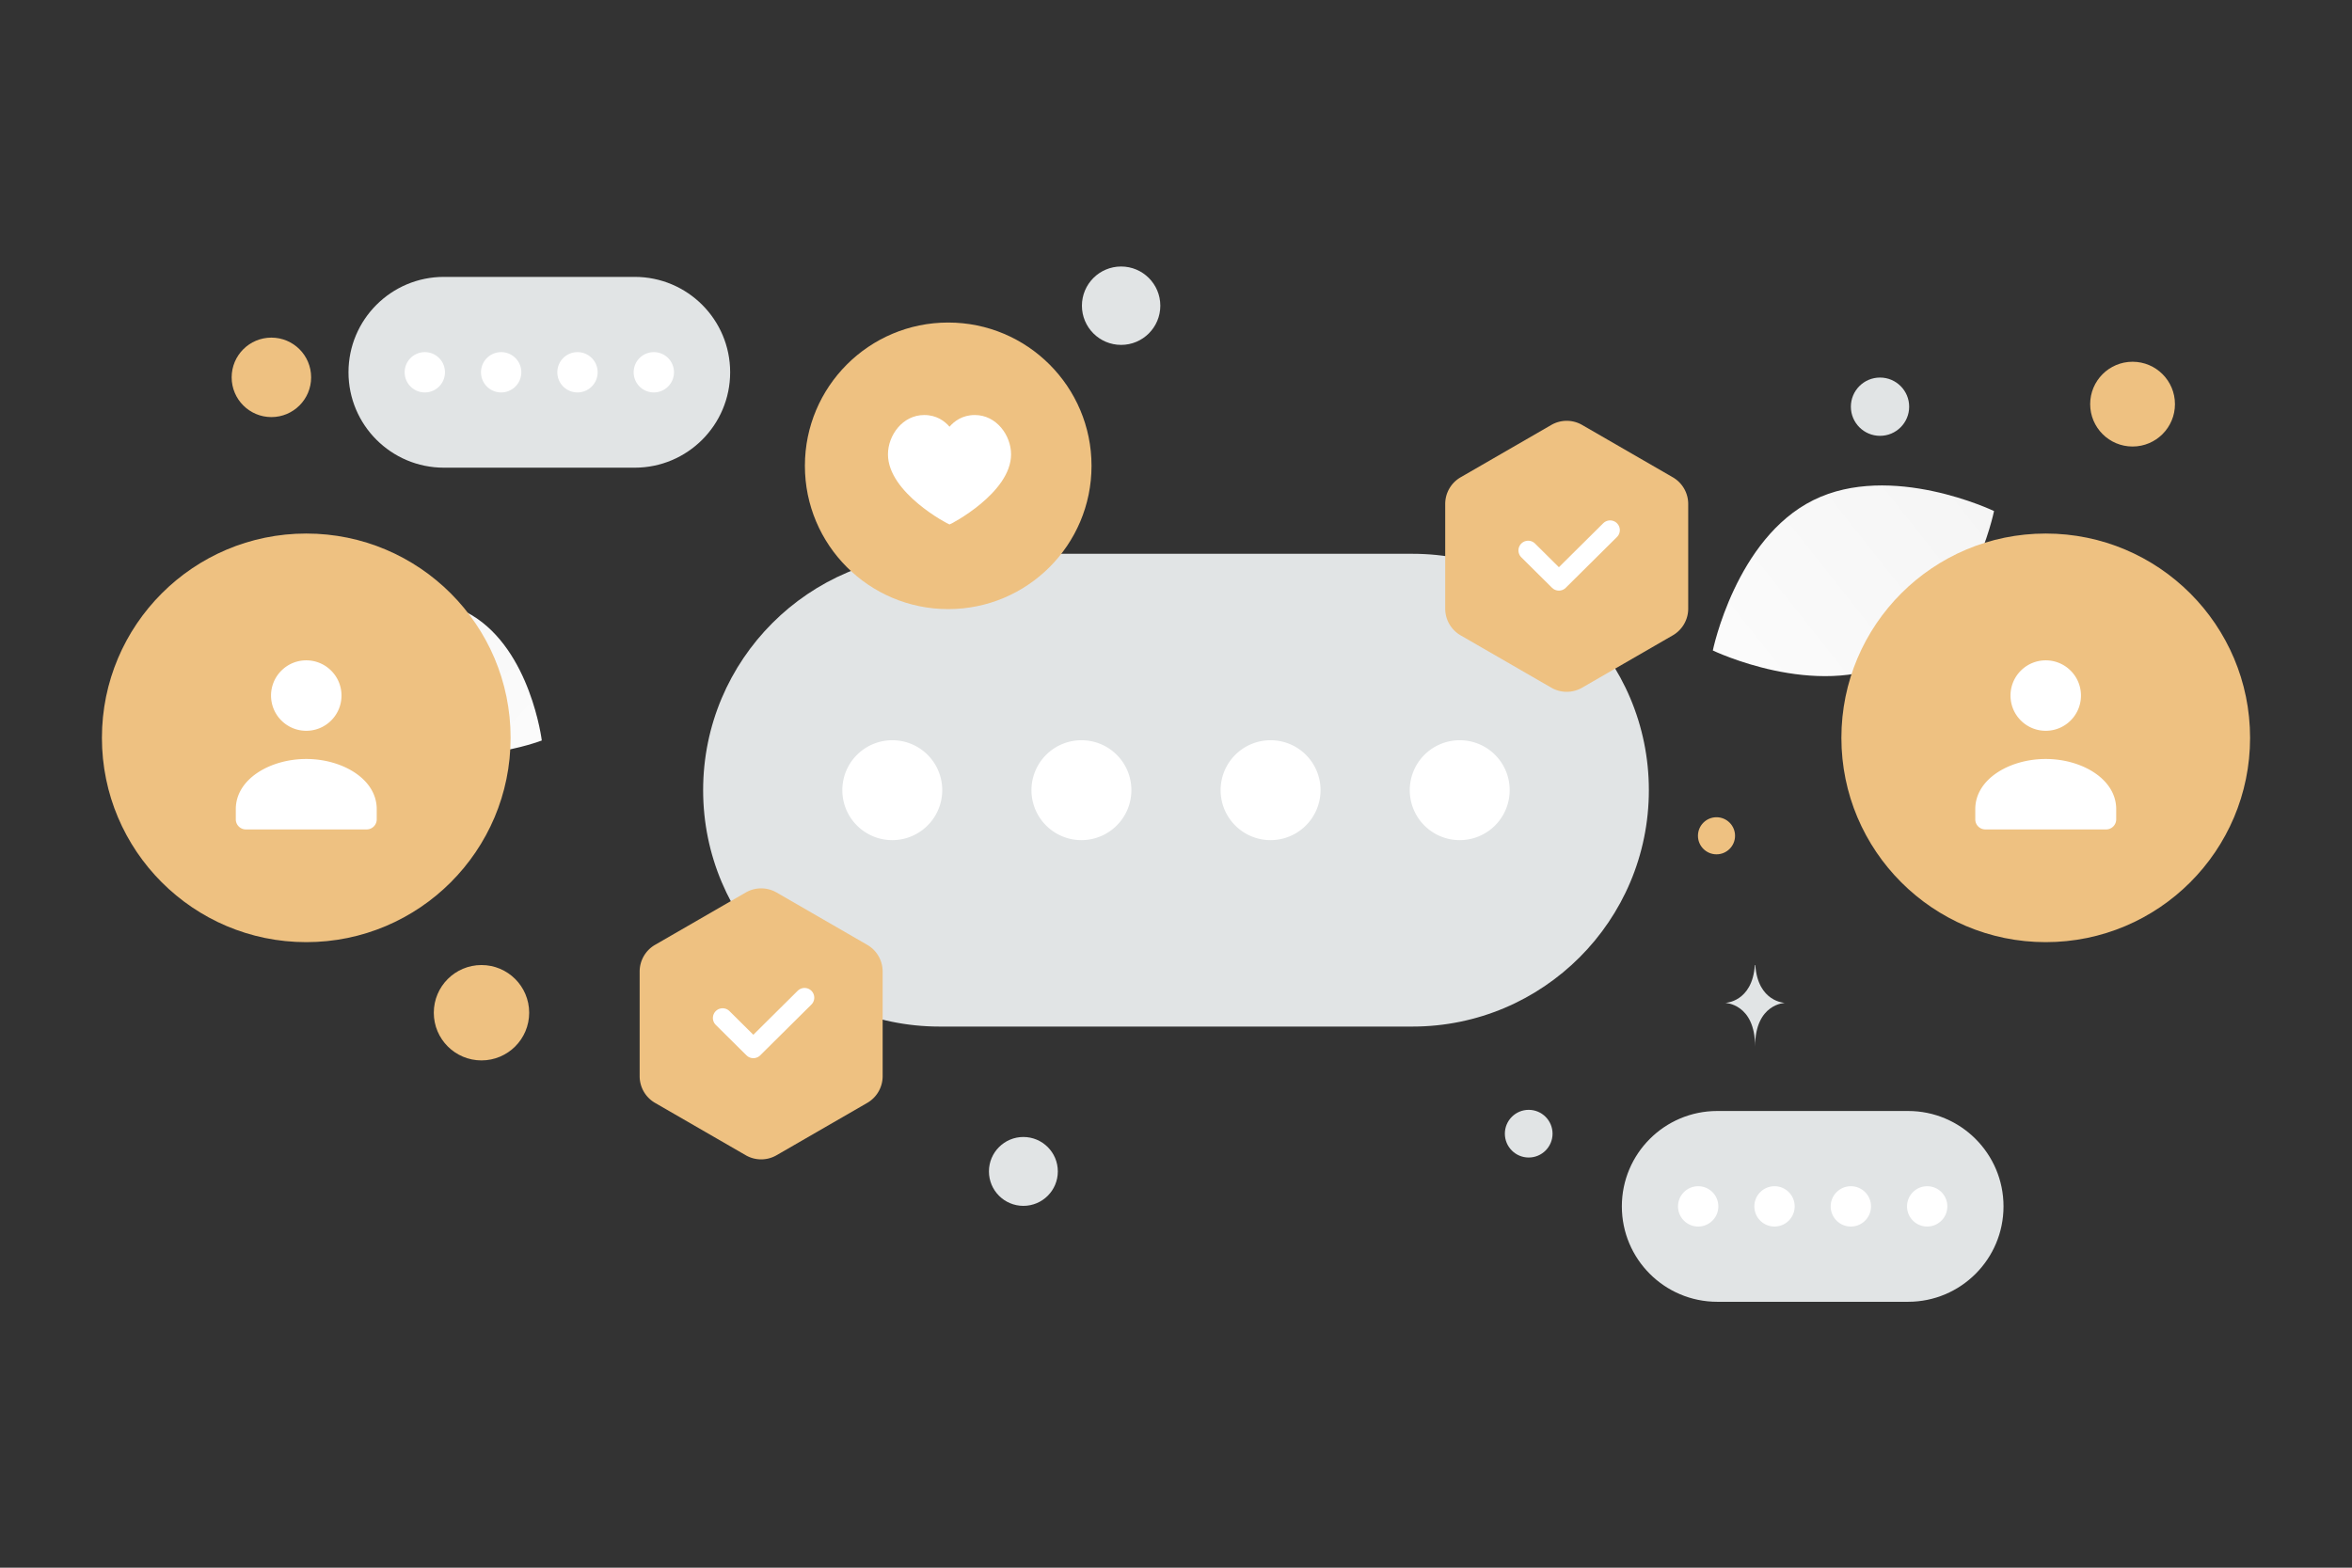 <svg width="900" height="600" viewBox="0 0 900 600" fill="none" xmlns="http://www.w3.org/2000/svg"><rect x="0" y="0" width="900" height="600" fill="#333333" stroke="none"/><path fill="transparent" d="M0 0h900v600H0z"/><path d="M724.555 253.169c-29.708 14.737-69.138-4.212-69.138-4.212s8.763-42.834 38.487-57.55c29.708-14.737 69.123 4.191 69.123 4.191s-8.763 42.834-38.472 57.571z" fill="url(#a)"/><path d="M152.3 282.382c22.599 13.545 55.021 1.024 55.021 1.024s-4.239-34.476-26.852-48.005c-22.599-13.544-55.007-1.039-55.007-1.039s4.239 34.476 26.838 48.02z" fill="url(#b)"/><circle cx="816.033" cy="154.674" r="16.221" transform="rotate(180 816.033 154.674)" fill="#eec181"/><circle cx="184.243" cy="387.601" r="18.249" transform="rotate(180 184.243 387.601)" fill="#eec181"/><circle r="15.207" transform="matrix(-1 0 0 1 103.851 144.424)" fill="#eec181"/><circle r="7.097" transform="matrix(-1 0 0 1 656.824 319.878)" fill="#eec181"/><circle r="9.124" transform="matrix(-1 0 0 1 584.964 433.892)" fill="#E1E4E5"/><circle r="13.18" transform="matrix(-1 0 0 1 391.601 448.338)" fill="#E1E4E5"/><circle r="10.031" transform="matrix(-1 0 0 1 198.91 144.531)" fill="#E1E4E5"/><circle r="11.152" transform="matrix(-1 0 0 1 719.396 155.654)" fill="#E1E4E5"/><circle r="10.014" transform="scale(1 -1) rotate(-75 -134.305 -230.542)" fill="#E1E4E5"/><circle r="15" transform="matrix(-1 0 0 1 429 117)" fill="#E1E4E5"/><ellipse rx="10.248" ry="8.199" transform="matrix(-1 0 0 1 680.136 468.788)" fill="#E1E4E5"/><path d="M772.601 272.086h.156c.921 13.058 10.632 13.259 10.632 13.259s-10.708.209-10.708 15.296c0-15.087-10.708-15.296-10.708-15.296s9.706-.201 10.628-13.259zm-101.097 97.266h.167c.987 14.268 11.39 14.488 11.39 14.488s-11.471.228-11.471 16.715c0-16.487-11.472-16.715-11.472-16.715s10.399-.22 11.386-14.488z" fill="#E1E4E5"/><path fill-rule="evenodd" clip-rule="evenodd" d="M540.472 392.897H359.528c-49.958 0-90.471-40.513-90.471-90.471 0-49.959 40.513-90.472 90.471-90.472h180.944c49.958 0 90.471 40.513 90.471 90.472 0 49.958-40.513 90.471-90.471 90.471z" fill="#E1E4E5"/><path d="M562.981 302.408a4.382 4.382 0 0 0-4.415-4.397 4.409 4.409 0 0 0-4.415 4.415 4.41 4.41 0 0 0 4.415 4.415 4.414 4.414 0 0 0 4.415-4.433m-72.377 0a4.383 4.383 0 0 0-4.415-4.397 4.409 4.409 0 0 0-4.415 4.415 4.41 4.41 0 0 0 4.415 4.415 4.426 4.426 0 0 0 4.415-4.433m-72.378 0a4.382 4.382 0 0 0-4.415-4.397 4.41 4.41 0 0 0-4.415 4.415 4.41 4.41 0 0 0 4.415 4.415 4.425 4.425 0 0 0 4.415-4.433m-72.377 0a4.382 4.382 0 0 0-4.415-4.397 4.409 4.409 0 0 0-4.415 4.415 4.41 4.41 0 0 0 4.415 4.415 4.425 4.425 0 0 0 4.415-4.433" stroke="#fff" stroke-width="29.403" stroke-linecap="round" stroke-linejoin="round"/><path fill-rule="evenodd" clip-rule="evenodd" d="M730.139 498.232h-73.023c-20.162 0-36.512-16.35-36.512-36.512s16.35-36.512 36.512-36.512h73.023c20.162 0 36.512 16.35 36.512 36.512s-16.35 36.512-36.512 36.512z" fill="#E1E4E5"/><path d="M739.223 461.713a1.77 1.77 0 0 0-1.781-1.775 1.78 1.78 0 0 0-1.782 1.782 1.781 1.781 0 1 0 3.563-.007m-29.209 0a1.77 1.77 0 0 0-1.782-1.775 1.78 1.78 0 0 0-1.782 1.782 1.78 1.78 0 0 0 1.782 1.782c.979 0 1.782-.796 1.782-1.789m-29.21 0a1.77 1.77 0 0 0-1.781-1.775 1.78 1.78 0 0 0-1.782 1.782 1.78 1.78 0 0 0 1.782 1.782c.978 0 1.781-.796 1.781-1.789m-29.209 0a1.77 1.77 0 0 0-1.782-1.775 1.78 1.78 0 0 0-1.782 1.782 1.78 1.78 0 0 0 1.782 1.782c.979 0 1.782-.796 1.782-1.789" stroke="#fff" stroke-width="11.866" stroke-linecap="round" stroke-linejoin="round"/><path fill-rule="evenodd" clip-rule="evenodd" d="M242.884 178.996h-73.023c-20.162 0-36.512-16.35-36.512-36.511 0-20.162 16.35-36.512 36.512-36.512h73.023c20.162 0 36.512 16.35 36.512 36.512 0 20.161-16.35 36.511-36.512 36.511z" fill="#E1E4E5"/><path d="M251.969 142.477c0-.986-.796-1.781-1.782-1.774a1.78 1.78 0 0 0-1.782 1.782 1.781 1.781 0 1 0 3.564-.008m-29.21 0c0-.986-.796-1.781-1.782-1.774-.986 0-1.781.796-1.781 1.782 0 .985.795 1.781 1.781 1.781.979 0 1.782-.796 1.782-1.789m-29.209 0c0-.986-.796-1.781-1.782-1.774a1.78 1.78 0 0 0-1.782 1.782 1.78 1.78 0 0 0 1.782 1.781c.978 0 1.782-.796 1.782-1.789m-29.21 0c0-.986-.796-1.781-1.781-1.774a1.78 1.78 0 0 0-1.782 1.782 1.78 1.78 0 0 0 1.782 1.781c.978 0 1.781-.796 1.781-1.789" stroke="#fff" stroke-width="11.866" stroke-linecap="round" stroke-linejoin="round"/><circle r="78.193" transform="matrix(-1 0 0 1 117.193 282.393)" fill="#eec181"/><path fill-rule="evenodd" clip-rule="evenodd" d="M144.157 309.75v3.847a3.852 3.852 0 0 1-3.852 3.848H94.082a3.851 3.851 0 0 1-3.851-3.848v-3.909c0-11.642 13.319-19.206 26.963-19.206 13.643 0 26.963 7.568 26.963 19.206m-17.43-53.007c5.265 5.265 5.265 13.801 0 19.066-5.265 5.265-13.801 5.265-19.066 0-5.265-5.265-5.265-13.801 0-19.066 5.265-5.264 13.801-5.264 19.066 0z" fill="#fff"/><circle r="78.193" transform="matrix(-1 0 0 1 782.807 282.393)" fill="#eec181"/><path fill-rule="evenodd" clip-rule="evenodd" d="M809.77 309.75v3.847a3.851 3.851 0 0 1-3.852 3.848h-46.222a3.851 3.851 0 0 1-3.852-3.848v-3.909c0-11.642 13.32-19.206 26.963-19.206s26.963 7.568 26.963 19.206m-17.43-53.007c5.265 5.265 5.265 13.801 0 19.066-5.265 5.265-13.801 5.265-19.066 0-5.265-5.265-5.265-13.801 0-19.066 5.265-5.264 13.801-5.264 19.066 0z" fill="#fff"/><path d="M285.358 341.586a11.8 11.8 0 0 1 11.798 0l34.693 20.03a11.8 11.8 0 0 1 5.9 10.218v40.06c0 4.216-2.249 8.111-5.9 10.218l-34.693 20.03a11.796 11.796 0 0 1-11.798 0l-34.693-20.03a11.797 11.797 0 0 1-5.9-10.218v-40.06a11.8 11.8 0 0 1 5.9-10.218l34.693-20.03z" fill="#eec181"/><path d="m307.862 381.836-19.596 19.439-11.757-11.664" stroke="#fff" stroke-width="7.441" stroke-linecap="round" stroke-linejoin="round"/><path d="M593.608 162.64a11.796 11.796 0 0 1 11.798 0l34.693 20.03a11.797 11.797 0 0 1 5.9 10.218v40.06a11.8 11.8 0 0 1-5.9 10.218l-34.693 20.03a11.8 11.8 0 0 1-11.798 0l-34.693-20.03a11.8 11.8 0 0 1-5.9-10.218v-40.06c0-4.216 2.249-8.111 5.9-10.218l34.693-20.03z" fill="#eec181"/><path d="m616.112 202.889-19.596 19.439-11.757-11.664" stroke="#fff" stroke-width="7.441" stroke-linecap="round" stroke-linejoin="round"/><circle cx="362.836" cy="178.283" r="54.839" fill="#eec181"/><path fill-rule="evenodd" clip-rule="evenodd" d="M373.008 158.84c8.31 0 13.882 7.8 13.882 15.063 0 14.743-23.134 26.814-23.556 26.814-.421 0-23.555-12.071-23.555-26.814 0-7.263 5.572-15.063 13.882-15.063 4.75 0 7.87 2.369 9.673 4.478 1.803-2.109 4.923-4.478 9.674-4.478z" fill="#fff"/><defs><linearGradient id="a" x1="610.473" y1="299.137" x2="855.507" y2="105.314" gradientUnits="userSpaceOnUse"><stop stop-color="#fff"/><stop offset="1" stop-color="#EEE"/></linearGradient><linearGradient id="b" x1="239.751" y1="325.981" x2="57.913" y2="157.029" gradientUnits="userSpaceOnUse"><stop stop-color="#fff"/><stop offset="1" stop-color="#EEE"/></linearGradient></defs></svg>